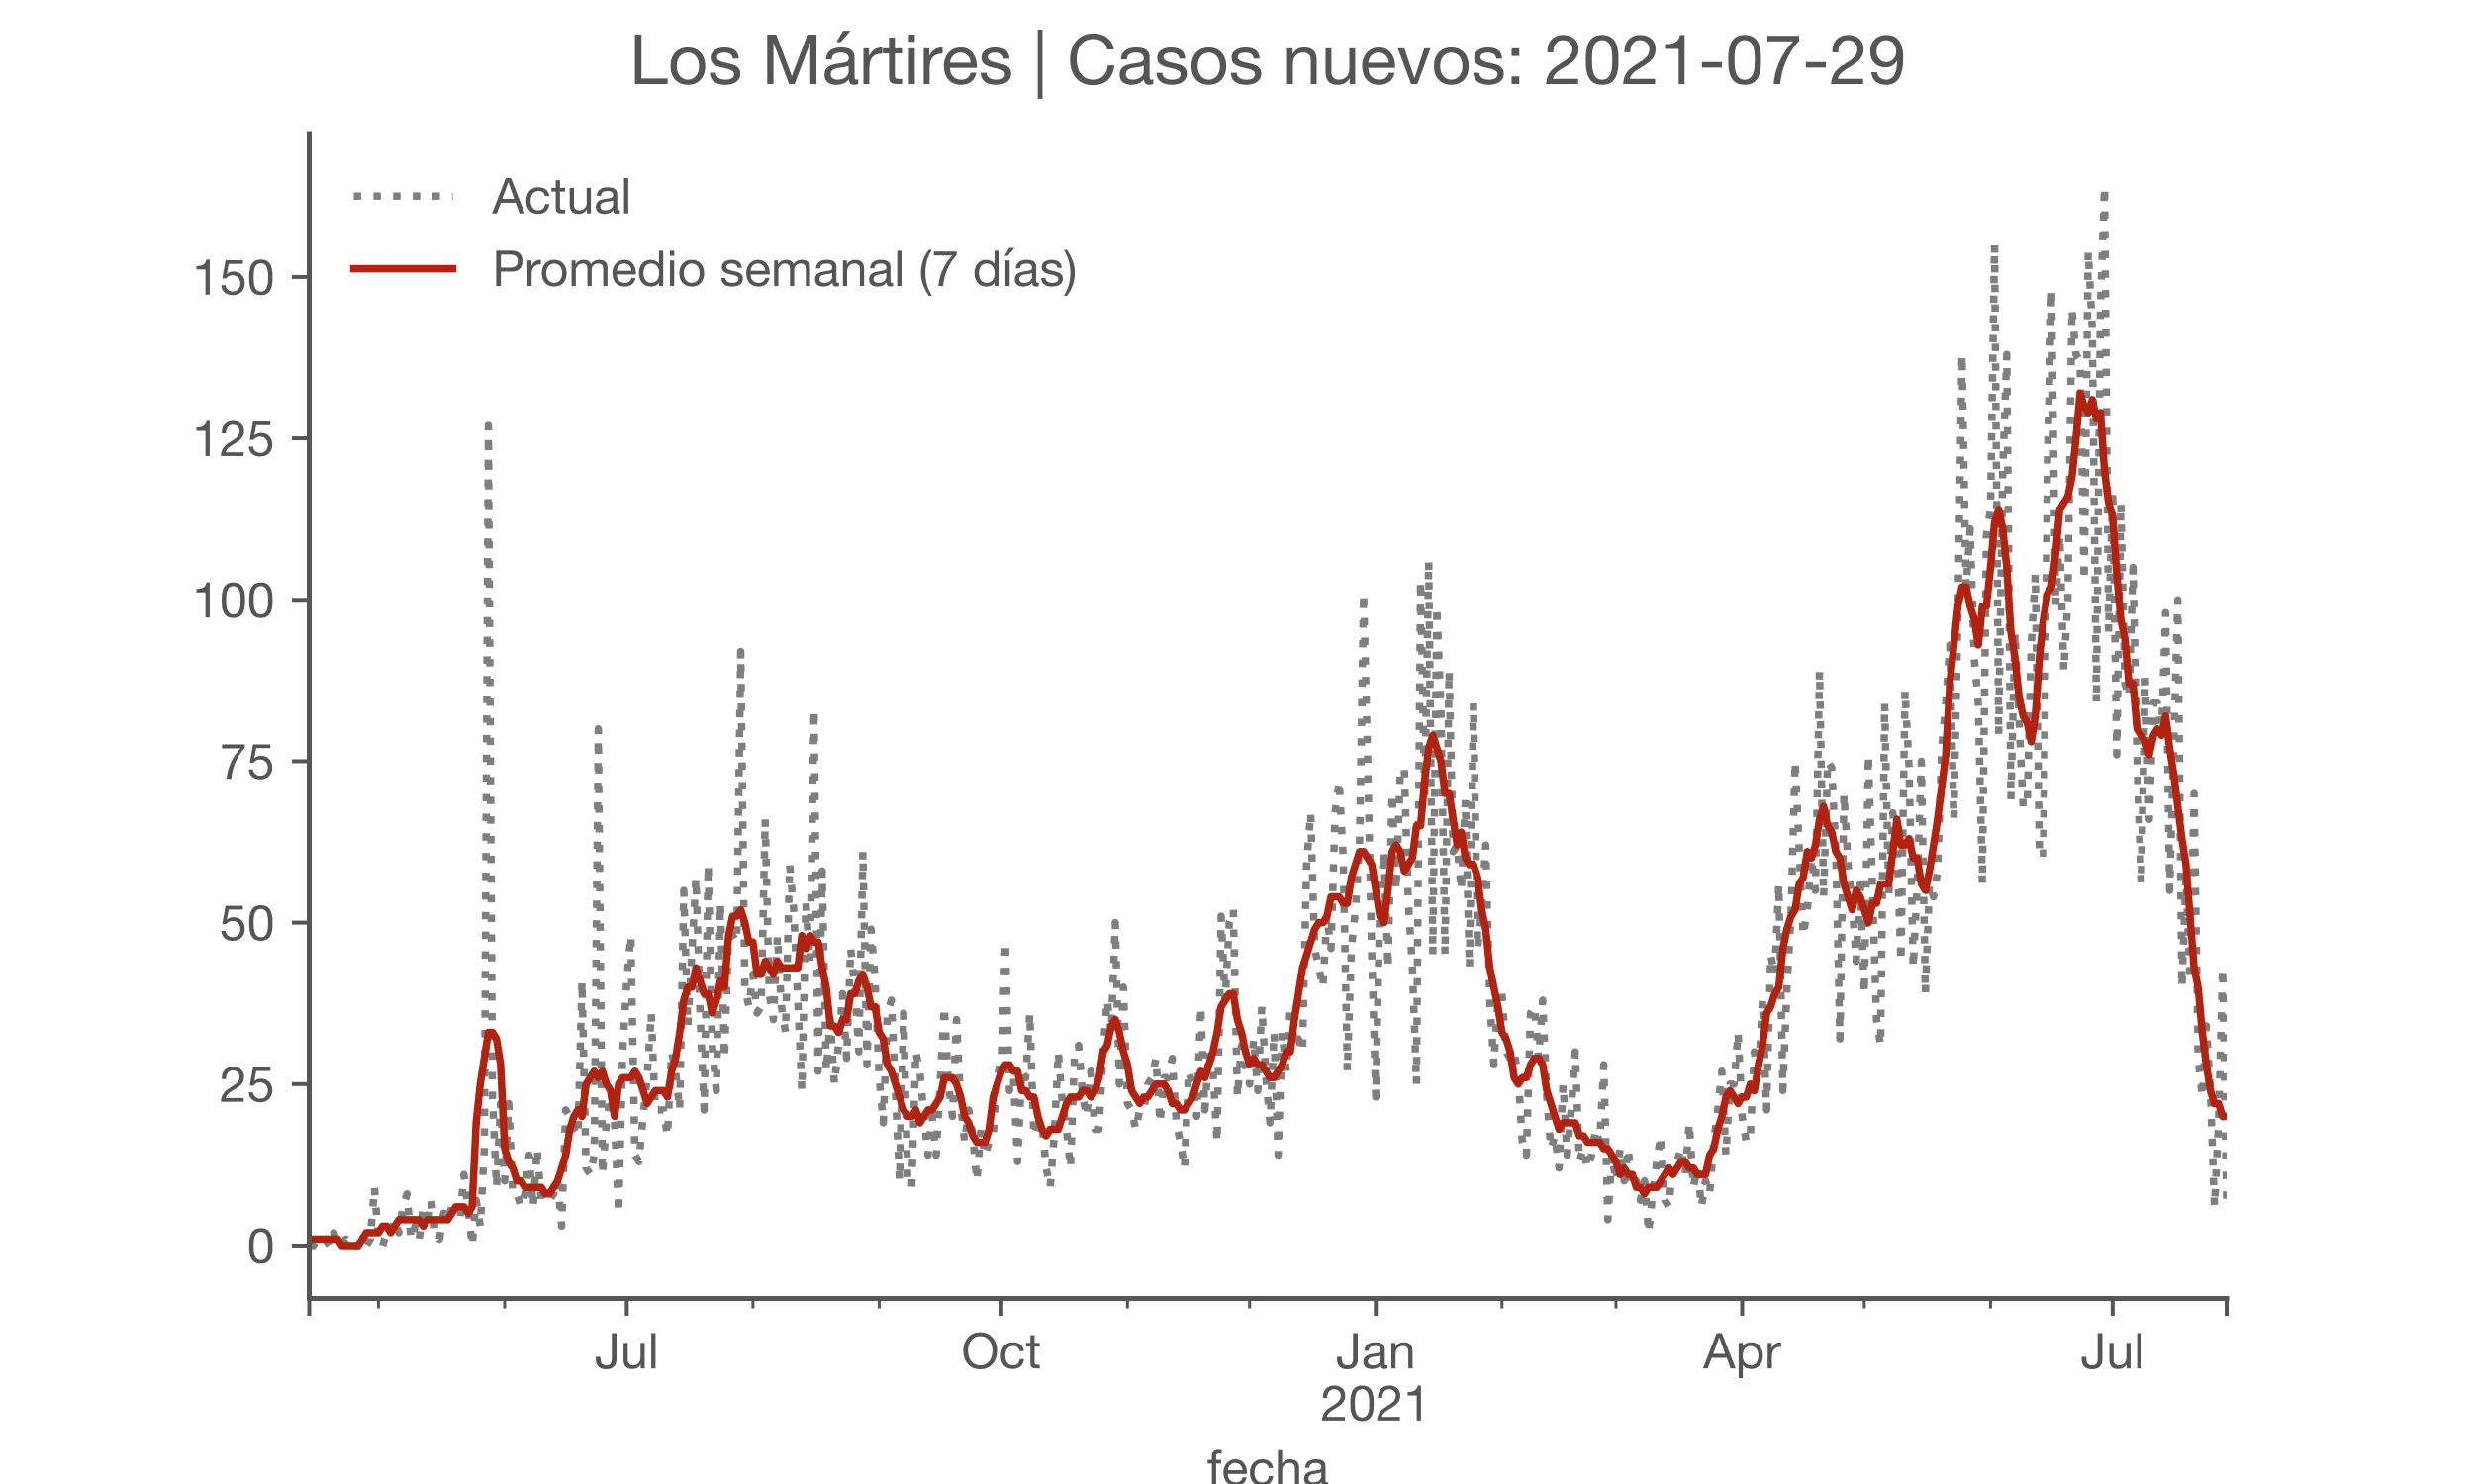 <?xml version="1.0" encoding="utf-8" standalone="no"?>
<!DOCTYPE svg PUBLIC "-//W3C//DTD SVG 1.1//EN"
  "http://www.w3.org/Graphics/SVG/1.1/DTD/svg11.dtd">
<!-- Created with matplotlib (https://matplotlib.org/) -->
<svg height="300pt" version="1.1" viewBox="0 0 500 300" width="500pt" xmlns="http://www.w3.org/2000/svg" xmlns:xlink="http://www.w3.org/1999/xlink">
 <defs>
  <style type="text/css">*{stroke-linecap:butt;stroke-linejoin:round;}</style>
 </defs>
 <g id="figure_1">
  <g id="patch_1">
   <path d="M 0 300 
L 500 300 
L 500 0 
L 0 0 
z
" style="fill:#ffffff;"/>
  </g>
  <g id="axes_1">
   <g id="patch_2">
    <path d="M 62.5 262.5 
L 450 262.5 
L 450 27 
L 62.5 27 
z
" style="fill:#ffffff;"/>
   </g>
   <g id="matplotlib.axis_1">
    <g id="xtick_1">
     <g id="line2d_1">
      <defs>
       <path d="M 0 0 
L 0 3.5 
" id="m13e6dce7e1" style="stroke:#555555;stroke-width:0.8;"/>
      </defs>
      <g>
       <use style="fill:#555555;stroke:#555555;stroke-width:0.8;" x="62.5" xlink:href="#m13e6dce7e1" y="262.5"/>
      </g>
     </g>
    </g>
    <g id="xtick_2">
     <g id="line2d_2">
      <g>
       <use style="fill:#555555;stroke:#555555;stroke-width:0.8;" x="126.672" xlink:href="#m13e6dce7e1" y="262.5"/>
      </g>
     </g>
     <g id="text_1">
      <!-- Jul -->
      <g style="fill:#555555;" transform="translate(120.187 276.641)scale(0.1 -0.1)">
       <defs>
        <path d="M 44.094 17.797 
L 44.094 71.406 
L 34.594 71.406 
L 34.594 19.203 
Q 34.594 13.297 32.141 9.797 
Q 29.703 6.297 23.203 6.297 
Q 19.703 6.297 17.453 7.344 
Q 15.203 8.406 13.953 10.297 
Q 12.703 12.203 12.203 14.797 
Q 11.703 17.406 11.703 20.5 
L 11.703 23.5 
L 2.203 23.5 
L 2.203 19.094 
Q 2.203 8.906 7.594 3.656 
Q 13 -1.594 23 -1.594 
Q 29 -1.594 33.047 0.047 
Q 37.094 1.703 39.547 4.453 
Q 42 7.203 43.047 10.703 
Q 44.094 14.203 44.094 17.797 
z
" id="HelveticaNeue-74"/>
        <path d="M 49.203 0 
L 49.203 51.703 
L 40.703 51.703 
L 40.703 22.5 
Q 40.703 19 39.75 16.047 
Q 38.797 13.094 36.891 10.891 
Q 35 8.703 32.141 7.5 
Q 29.297 6.297 25.406 6.297 
Q 20.5 6.297 17.703 9.094 
Q 14.906 11.906 14.906 16.703 
L 14.906 51.703 
L 6.406 51.703 
L 6.406 17.703 
Q 6.406 13.5 7.25 10.047 
Q 8.094 6.594 10.188 4.094 
Q 12.297 1.594 15.688 0.25 
Q 19.094 -1.094 24.203 -1.094 
Q 29.906 -1.094 34.094 1.156 
Q 38.297 3.406 41 8.203 
L 41.203 8.203 
L 41.203 0 
z
" id="HelveticaNeue-117"/>
        <path d="M 6.906 71.406 
L 6.906 0 
L 15.406 0 
L 15.406 71.406 
z
" id="HelveticaNeue-108"/>
       </defs>
       <use xlink:href="#HelveticaNeue-74"/>
       <use x="51.9" xlink:href="#HelveticaNeue-117"/>
       <use x="107.5" xlink:href="#HelveticaNeue-108"/>
      </g>
     </g>
    </g>
    <g id="xtick_3">
     <g id="line2d_3">
      <g>
       <use style="fill:#555555;stroke:#555555;stroke-width:0.8;" x="202.362" xlink:href="#m13e6dce7e1" y="262.5"/>
      </g>
     </g>
     <g id="text_2">
      <!-- Oct -->
      <g style="fill:#555555;" transform="translate(194.302 276.641)scale(0.1 -0.1)">
       <defs>
        <path d="M 13.297 35.703 
Q 13.297 41.094 14.688 46.344 
Q 16.094 51.594 19.094 55.797 
Q 22.094 60 26.797 62.547 
Q 31.5 65.094 38 65.094 
Q 44.5 65.094 49.203 62.547 
Q 53.906 60 56.906 55.797 
Q 59.906 51.594 61.297 46.344 
Q 62.703 41.094 62.703 35.703 
Q 62.703 30.297 61.297 25.047 
Q 59.906 19.797 56.906 15.594 
Q 53.906 11.406 49.203 8.844 
Q 44.5 6.297 38 6.297 
Q 31.5 6.297 26.797 8.844 
Q 22.094 11.406 19.094 15.594 
Q 16.094 19.797 14.688 25.047 
Q 13.297 30.297 13.297 35.703 
z
M 3.797 35.703 
Q 3.797 28.406 5.938 21.656 
Q 8.094 14.906 12.391 9.703 
Q 16.703 4.5 23.094 1.453 
Q 29.5 -1.594 38 -1.594 
Q 46.5 -1.594 52.891 1.453 
Q 59.297 4.5 63.594 9.703 
Q 67.906 14.906 70.047 21.656 
Q 72.203 28.406 72.203 35.703 
Q 72.203 43 70.047 49.75 
Q 67.906 56.5 63.594 61.703 
Q 59.297 66.906 52.891 70 
Q 46.5 73.094 38 73.094 
Q 29.5 73.094 23.094 70 
Q 16.703 66.906 12.391 61.703 
Q 8.094 56.5 5.938 49.75 
Q 3.797 43 3.797 35.703 
z
" id="HelveticaNeue-79"/>
        <path d="M 41.5 35.094 
L 50.297 35.094 
Q 49.797 39.703 47.891 43.047 
Q 46 46.406 43.047 48.594 
Q 40.094 50.797 36.25 51.844 
Q 32.406 52.906 28 52.906 
Q 21.906 52.906 17.297 50.75 
Q 12.703 48.594 9.641 44.844 
Q 6.594 41.094 5.094 36.047 
Q 3.594 31 3.594 25.203 
Q 3.594 19.406 5.141 14.547 
Q 6.703 9.703 9.75 6.203 
Q 12.797 2.703 17.344 0.797 
Q 21.906 -1.094 27.797 -1.094 
Q 37.703 -1.094 43.453 4.094 
Q 49.203 9.297 50.594 18.906 
L 41.906 18.906 
Q 41.094 12.906 37.547 9.594 
Q 34 6.297 27.703 6.297 
Q 23.703 6.297 20.797 7.891 
Q 17.906 9.5 16.094 12.141 
Q 14.297 14.797 13.438 18.188 
Q 12.594 21.594 12.594 25.203 
Q 12.594 29.094 13.391 32.75 
Q 14.203 36.406 16.047 39.203 
Q 17.906 42 21 43.703 
Q 24.094 45.406 28.703 45.406 
Q 34.094 45.406 37.297 42.703 
Q 40.5 40 41.5 35.094 
z
" id="HelveticaNeue-99"/>
        <path d="M 18.203 51.703 
L 18.203 67.203 
L 9.703 67.203 
L 9.703 51.703 
L 0.906 51.703 
L 0.906 44.203 
L 9.703 44.203 
L 9.703 11.297 
Q 9.703 7.703 10.391 5.5 
Q 11.094 3.297 12.547 2.094 
Q 14 0.906 16.344 0.453 
Q 18.703 0 22 0 
L 28.5 0 
L 28.5 7.5 
L 24.594 7.5 
Q 22.594 7.5 21.344 7.641 
Q 20.094 7.797 19.391 8.297 
Q 18.703 8.797 18.453 9.688 
Q 18.203 10.594 18.203 12.094 
L 18.203 44.203 
L 28.5 44.203 
L 28.5 51.703 
z
" id="HelveticaNeue-116"/>
       </defs>
       <use xlink:href="#HelveticaNeue-79"/>
       <use x="76" xlink:href="#HelveticaNeue-99"/>
       <use x="129.7" xlink:href="#HelveticaNeue-116"/>
      </g>
     </g>
    </g>
    <g id="xtick_4">
     <g id="line2d_4">
      <g>
       <use style="fill:#555555;stroke:#555555;stroke-width:0.8;" x="278.052" xlink:href="#m13e6dce7e1" y="262.5"/>
      </g>
     </g>
     <g id="text_3">
      <!-- Jan -->
      <g style="fill:#555555;" transform="translate(269.992 276.641)scale(0.1 -0.1)">
       <defs>
        <path d="M 52.203 0.203 
Q 50 -1.094 46.094 -1.094 
Q 42.797 -1.094 40.844 0.75 
Q 38.906 2.594 38.906 6.797 
Q 35.406 2.594 30.75 0.75 
Q 26.094 -1.094 20.703 -1.094 
Q 17.203 -1.094 14.047 -0.297 
Q 10.906 0.5 8.594 2.203 
Q 6.297 3.906 4.938 6.656 
Q 3.594 9.406 3.594 13.297 
Q 3.594 17.703 5.094 20.5 
Q 6.594 23.297 9.047 25.047 
Q 11.5 26.797 14.641 27.688 
Q 17.797 28.594 21.094 29.203 
Q 24.594 29.906 27.75 30.25 
Q 30.906 30.594 33.297 31.25 
Q 35.703 31.906 37.094 33.156 
Q 38.5 34.406 38.5 36.797 
Q 38.5 39.594 37.453 41.297 
Q 36.406 43 34.75 43.891 
Q 33.094 44.797 31.047 45.094 
Q 29 45.406 27 45.406 
Q 21.594 45.406 18 43.344 
Q 14.406 41.297 14.094 35.594 
L 5.594 35.594 
Q 5.797 40.406 7.594 43.703 
Q 9.406 47 12.406 49.047 
Q 15.406 51.094 19.25 52 
Q 23.094 52.906 27.5 52.906 
Q 31 52.906 34.453 52.406 
Q 37.906 51.906 40.703 50.344 
Q 43.5 48.797 45.203 46 
Q 46.906 43.203 46.906 38.703 
L 46.906 12.094 
Q 46.906 9.094 47.25 7.688 
Q 47.594 6.297 49.594 6.297 
Q 50.703 6.297 52.203 6.797 
z
M 38.406 26.703 
Q 36.797 25.5 34.188 24.953 
Q 31.594 24.406 28.75 24.047 
Q 25.906 23.703 23 23.25 
Q 20.094 22.797 17.797 21.797 
Q 15.5 20.797 14.047 18.938 
Q 12.594 17.094 12.594 13.906 
Q 12.594 11.797 13.438 10.344 
Q 14.297 8.906 15.641 8 
Q 17 7.094 18.797 6.688 
Q 20.594 6.297 22.594 6.297 
Q 26.797 6.297 29.797 7.438 
Q 32.797 8.594 34.688 10.344 
Q 36.594 12.094 37.5 14.141 
Q 38.406 16.203 38.406 18 
z
" id="HelveticaNeue-97"/>
        <path d="M 6.406 51.703 
L 6.406 0 
L 14.906 0 
L 14.906 29.203 
Q 14.906 32.703 15.844 35.641 
Q 16.797 38.594 18.688 40.797 
Q 20.594 43 23.438 44.203 
Q 26.297 45.406 30.203 45.406 
Q 35.094 45.406 37.891 42.594 
Q 40.703 39.797 40.703 35 
L 40.703 0 
L 49.203 0 
L 49.203 34 
Q 49.203 38.203 48.344 41.641 
Q 47.5 45.094 45.391 47.594 
Q 43.297 50.094 39.891 51.5 
Q 36.5 52.906 31.406 52.906 
Q 19.906 52.906 14.594 43.5 
L 14.406 43.5 
L 14.406 51.703 
z
" id="HelveticaNeue-110"/>
       </defs>
       <use xlink:href="#HelveticaNeue-74"/>
       <use x="51.9" xlink:href="#HelveticaNeue-97"/>
       <use x="105.6" xlink:href="#HelveticaNeue-110"/>
      </g>
      <!-- 2021 -->
      <g style="fill:#555555;" transform="translate(266.933 287.18)scale(0.1 -0.1)">
       <defs>
        <path d="M 4.406 45.797 
L 12.906 45.797 
Q 12.797 49 13.547 52.141 
Q 14.297 55.297 16 57.797 
Q 17.703 60.297 20.344 61.844 
Q 23 63.406 26.703 63.406 
Q 29.5 63.406 32 62.5 
Q 34.5 61.594 36.344 59.891 
Q 38.203 58.203 39.297 55.844 
Q 40.406 53.5 40.406 50.594 
Q 40.406 46.906 39.25 44.094 
Q 38.094 41.297 35.844 38.891 
Q 33.594 36.5 30.188 34.141 
Q 26.797 31.797 22.297 29 
Q 18.594 26.797 15.188 24.297 
Q 11.797 21.797 9.094 18.5 
Q 6.406 15.203 4.656 10.75 
Q 2.906 6.297 2.406 0 
L 48.703 0 
L 48.703 7.5 
L 12.297 7.5 
Q 12.906 10.797 14.844 13.344 
Q 16.797 15.906 19.547 18.094 
Q 22.297 20.297 25.594 22.25 
Q 28.906 24.203 32.203 26.203 
Q 35.5 28.297 38.594 30.594 
Q 41.703 32.906 44.094 35.75 
Q 46.5 38.594 47.953 42.188 
Q 49.406 45.797 49.406 50.5 
Q 49.406 55.5 47.656 59.297 
Q 45.906 63.094 42.906 65.641 
Q 39.906 68.203 35.844 69.547 
Q 31.797 70.906 27.203 70.906 
Q 21.594 70.906 17.188 69 
Q 12.797 67.094 9.844 63.75 
Q 6.906 60.406 5.5 55.797 
Q 4.094 51.203 4.406 45.797 
z
" id="HelveticaNeue-50"/>
        <path d="M 13.203 34.906 
Q 13.203 37.5 13.25 40.641 
Q 13.297 43.797 13.75 46.938 
Q 14.203 50.094 15.047 53.094 
Q 15.906 56.094 17.547 58.344 
Q 19.203 60.594 21.703 62 
Q 24.203 63.406 27.797 63.406 
Q 31.406 63.406 33.906 62 
Q 36.406 60.594 38.047 58.344 
Q 39.703 56.094 40.547 53.094 
Q 41.406 50.094 41.844 46.938 
Q 42.297 43.797 42.344 40.641 
Q 42.406 37.5 42.406 34.906 
Q 42.406 30.906 42.156 25.953 
Q 41.906 21 40.547 16.641 
Q 39.203 12.297 36.203 9.297 
Q 33.203 6.297 27.797 6.297 
Q 22.406 6.297 19.406 9.297 
Q 16.406 12.297 15.047 16.641 
Q 13.703 21 13.453 25.953 
Q 13.203 30.906 13.203 34.906 
z
M 4.203 34.797 
Q 4.203 30.906 4.391 26.703 
Q 4.594 22.5 5.391 18.5 
Q 6.203 14.5 7.703 10.953 
Q 9.203 7.406 11.797 4.703 
Q 14.406 2 18.344 0.453 
Q 22.297 -1.094 27.797 -1.094 
Q 33.406 -1.094 37.297 0.453 
Q 41.203 2 43.797 4.703 
Q 46.406 7.406 47.906 10.953 
Q 49.406 14.5 50.203 18.5 
Q 51 22.5 51.203 26.703 
Q 51.406 30.906 51.406 34.797 
Q 51.406 38.703 51.203 42.891 
Q 51 47.094 50.203 51.094 
Q 49.406 55.094 47.906 58.688 
Q 46.406 62.297 43.797 65 
Q 41.203 67.703 37.25 69.297 
Q 33.297 70.906 27.797 70.906 
Q 22.297 70.906 18.344 69.297 
Q 14.406 67.703 11.797 65 
Q 9.203 62.297 7.703 58.688 
Q 6.203 55.094 5.391 51.094 
Q 4.594 47.094 4.391 42.891 
Q 4.203 38.703 4.203 34.797 
z
" id="HelveticaNeue-48"/>
        <path d="M 35.594 0 
L 35.594 70.906 
L 29.094 70.906 
Q 28.406 66.906 26.5 64.297 
Q 24.594 61.703 21.844 60.203 
Q 19.094 58.703 15.688 58.141 
Q 12.297 57.594 8.703 57.594 
L 8.703 50.797 
L 27.094 50.797 
L 27.094 0 
z
" id="HelveticaNeue-49"/>
       </defs>
       <use xlink:href="#HelveticaNeue-50"/>
       <use x="55.6" xlink:href="#HelveticaNeue-48"/>
       <use x="111.2" xlink:href="#HelveticaNeue-50"/>
       <use x="166.8" xlink:href="#HelveticaNeue-49"/>
      </g>
     </g>
    </g>
    <g id="xtick_5">
     <g id="line2d_5">
      <g>
       <use style="fill:#555555;stroke:#555555;stroke-width:0.8;" x="352.097" xlink:href="#m13e6dce7e1" y="262.5"/>
      </g>
     </g>
     <g id="text_4">
      <!-- Apr -->
      <g style="fill:#555555;" transform="translate(344.227 276.641)scale(0.1 -0.1)">
       <defs>
        <path d="M 20.094 29.5 
L 32.203 62.797 
L 32.406 62.797 
L 44.297 29.5 
z
M 27.203 71.406 
L -0.594 0 
L 9.094 0 
L 17.094 21.5 
L 47.297 21.5 
L 55.094 0 
L 65.594 0 
L 37.703 71.406 
z
" id="HelveticaNeue-65"/>
        <path d="M 6.703 51.703 
L 6.703 -19.703 
L 15.203 -19.703 
L 15.203 6.906 
L 15.406 6.906 
Q 16.797 4.594 18.844 3.047 
Q 20.906 1.5 23.203 0.594 
Q 25.5 -0.297 27.844 -0.688 
Q 30.203 -1.094 32.094 -1.094 
Q 38 -1.094 42.453 1 
Q 46.906 3.094 49.844 6.75 
Q 52.797 10.406 54.25 15.297 
Q 55.703 20.203 55.703 25.703 
Q 55.703 31.203 54.203 36.094 
Q 52.703 41 49.75 44.75 
Q 46.797 48.5 42.344 50.703 
Q 37.906 52.906 31.906 52.906 
Q 26.5 52.906 22 50.953 
Q 17.5 49 15.406 44.703 
L 15.203 44.703 
L 15.203 51.703 
z
M 46.703 26.297 
Q 46.703 22.5 45.891 18.891 
Q 45.094 15.297 43.297 12.5 
Q 41.5 9.703 38.547 8 
Q 35.594 6.297 31.203 6.297 
Q 26.797 6.297 23.688 7.938 
Q 20.594 9.594 18.641 12.297 
Q 16.703 15 15.797 18.547 
Q 14.906 22.094 14.906 25.906 
Q 14.906 29.5 15.75 33 
Q 16.594 36.5 18.5 39.25 
Q 20.406 42 23.406 43.703 
Q 26.406 45.406 30.703 45.406 
Q 34.797 45.406 37.844 43.797 
Q 40.906 42.203 42.844 39.5 
Q 44.797 36.797 45.75 33.344 
Q 46.703 29.906 46.703 26.297 
z
" id="HelveticaNeue-112"/>
        <path d="M 6.094 51.703 
L 6.094 0 
L 14.594 0 
L 14.594 23 
Q 14.594 28 15.594 31.844 
Q 16.594 35.703 18.797 38.391 
Q 21 41.094 24.594 42.5 
Q 28.203 43.906 33.297 43.906 
L 33.297 52.906 
Q 26.406 53.094 21.906 50.094 
Q 17.406 47.094 14.297 40.797 
L 14.094 40.797 
L 14.094 51.703 
z
" id="HelveticaNeue-114"/>
       </defs>
       <use xlink:href="#HelveticaNeue-65"/>
       <use x="64.8" xlink:href="#HelveticaNeue-112"/>
       <use x="124.1" xlink:href="#HelveticaNeue-114"/>
      </g>
     </g>
    </g>
    <g id="xtick_6">
     <g id="line2d_6">
      <g>
       <use style="fill:#555555;stroke:#555555;stroke-width:0.8;" x="426.964" xlink:href="#m13e6dce7e1" y="262.5"/>
      </g>
     </g>
     <g id="text_5">
      <!-- Jul -->
      <g style="fill:#555555;" transform="translate(420.479 276.641)scale(0.1 -0.1)">
       <use xlink:href="#HelveticaNeue-74"/>
       <use x="51.9" xlink:href="#HelveticaNeue-117"/>
       <use x="107.5" xlink:href="#HelveticaNeue-108"/>
      </g>
     </g>
    </g>
    <g id="xtick_7">
     <g id="line2d_7">
      <g>
       <use style="fill:#555555;stroke:#555555;stroke-width:0.8;" x="450" xlink:href="#m13e6dce7e1" y="262.5"/>
      </g>
     </g>
    </g>
    <g id="xtick_8">
     <g id="line2d_8">
      <defs>
       <path d="M 0 0 
L 0 2 
" id="mb53ad4e89b" style="stroke:#555555;stroke-width:0.6;"/>
      </defs>
      <g>
       <use style="fill:#555555;stroke:#555555;stroke-width:0.6;" x="76.486" xlink:href="#mb53ad4e89b" y="262.5"/>
      </g>
     </g>
    </g>
    <g id="xtick_9">
     <g id="line2d_9">
      <g>
       <use style="fill:#555555;stroke:#555555;stroke-width:0.6;" x="101.99" xlink:href="#mb53ad4e89b" y="262.5"/>
      </g>
     </g>
    </g>
    <g id="xtick_10">
     <g id="line2d_10">
      <g>
       <use style="fill:#555555;stroke:#555555;stroke-width:0.6;" x="152.176" xlink:href="#mb53ad4e89b" y="262.5"/>
      </g>
     </g>
    </g>
    <g id="xtick_11">
     <g id="line2d_11">
      <g>
       <use style="fill:#555555;stroke:#555555;stroke-width:0.6;" x="177.68" xlink:href="#mb53ad4e89b" y="262.5"/>
      </g>
     </g>
    </g>
    <g id="xtick_12">
     <g id="line2d_12">
      <g>
       <use style="fill:#555555;stroke:#555555;stroke-width:0.6;" x="227.866" xlink:href="#mb53ad4e89b" y="262.5"/>
      </g>
     </g>
    </g>
    <g id="xtick_13">
     <g id="line2d_13">
      <g>
       <use style="fill:#555555;stroke:#555555;stroke-width:0.6;" x="252.548" xlink:href="#mb53ad4e89b" y="262.5"/>
      </g>
     </g>
    </g>
    <g id="xtick_14">
     <g id="line2d_14">
      <g>
       <use style="fill:#555555;stroke:#555555;stroke-width:0.6;" x="303.556" xlink:href="#mb53ad4e89b" y="262.5"/>
      </g>
     </g>
    </g>
    <g id="xtick_15">
     <g id="line2d_15">
      <g>
       <use style="fill:#555555;stroke:#555555;stroke-width:0.6;" x="326.592" xlink:href="#mb53ad4e89b" y="262.5"/>
      </g>
     </g>
    </g>
    <g id="xtick_16">
     <g id="line2d_16">
      <g>
       <use style="fill:#555555;stroke:#555555;stroke-width:0.6;" x="376.778" xlink:href="#mb53ad4e89b" y="262.5"/>
      </g>
     </g>
    </g>
    <g id="xtick_17">
     <g id="line2d_17">
      <g>
       <use style="fill:#555555;stroke:#555555;stroke-width:0.6;" x="402.282" xlink:href="#mb53ad4e89b" y="262.5"/>
      </g>
     </g>
    </g>
    <g id="text_6">
     <!-- fecha -->
     <g style="fill:#555555;" transform="translate(243.935 300.291)scale(0.1 -0.1)">
      <defs>
       <path d="M 9.906 44.203 
L 9.906 0 
L 18.406 0 
L 18.406 44.203 
L 28.406 44.203 
L 28.406 51.703 
L 18.406 51.703 
L 18.406 58.906 
Q 18.406 62.297 20.094 63.5 
Q 21.797 64.703 24.906 64.703 
Q 26 64.703 27.297 64.547 
Q 28.594 64.406 29.703 64 
L 29.703 71.406 
Q 28.5 71.797 26.953 72 
Q 25.406 72.203 24.203 72.203 
Q 17.203 72.203 13.547 68.953 
Q 9.906 65.703 9.906 59.406 
L 9.906 51.703 
L 1.203 51.703 
L 1.203 44.203 
z
" id="HelveticaNeue-102"/>
       <path d="M 42.297 30.797 
L 12.594 30.797 
Q 12.797 33.797 13.891 36.438 
Q 15 39.094 16.891 41.094 
Q 18.797 43.094 21.438 44.25 
Q 24.094 45.406 27.406 45.406 
Q 30.594 45.406 33.25 44.25 
Q 35.906 43.094 37.844 41.141 
Q 39.797 39.203 40.938 36.5 
Q 42.094 33.797 42.297 30.797 
z
M 50.5 16.406 
L 42.094 16.406 
Q 41 11.297 37.547 8.797 
Q 34.094 6.297 28.703 6.297 
Q 24.5 6.297 21.391 7.688 
Q 18.297 9.094 16.297 11.438 
Q 14.297 13.797 13.391 16.844 
Q 12.5 19.906 12.594 23.297 
L 51.297 23.297 
Q 51.5 28 50.453 33.203 
Q 49.406 38.406 46.656 42.797 
Q 43.906 47.203 39.344 50.047 
Q 34.797 52.906 27.906 52.906 
Q 22.594 52.906 18.141 50.906 
Q 13.703 48.906 10.453 45.297 
Q 7.203 41.703 5.391 36.797 
Q 3.594 31.906 3.594 26 
Q 3.797 20.094 5.344 15.094 
Q 6.906 10.094 10 6.5 
Q 13.094 2.906 17.641 0.906 
Q 22.203 -1.094 28.406 -1.094 
Q 37.203 -1.094 43 3.297 
Q 48.797 7.703 50.5 16.406 
z
" id="HelveticaNeue-101"/>
       <path d="M 6.406 71.406 
L 6.406 0 
L 14.906 0 
L 14.906 29.203 
Q 14.906 32.703 15.844 35.641 
Q 16.797 38.594 18.688 40.797 
Q 20.594 43 23.438 44.203 
Q 26.297 45.406 30.203 45.406 
Q 35.094 45.406 37.891 42.594 
Q 40.703 39.797 40.703 35 
L 40.703 0 
L 49.203 0 
L 49.203 34 
Q 49.203 38.203 48.344 41.641 
Q 47.5 45.094 45.391 47.594 
Q 43.297 50.094 39.891 51.5 
Q 36.5 52.906 31.406 52.906 
Q 29.094 52.906 26.641 52.406 
Q 24.203 51.906 21.953 50.844 
Q 19.703 49.797 17.891 48.141 
Q 16.094 46.5 15.094 44.094 
L 14.906 44.094 
L 14.906 71.406 
z
" id="HelveticaNeue-104"/>
      </defs>
      <use xlink:href="#HelveticaNeue-102"/>
      <use x="29.6" xlink:href="#HelveticaNeue-101"/>
      <use x="83.3" xlink:href="#HelveticaNeue-99"/>
      <use x="137" xlink:href="#HelveticaNeue-104"/>
      <use x="192.6" xlink:href="#HelveticaNeue-97"/>
     </g>
    </g>
   </g>
   <g id="matplotlib.axis_2">
    <g id="ytick_1">
     <g id="line2d_18">
      <defs>
       <path d="M 0 0 
L -3.5 0 
" id="m6e25fdb1cd" style="stroke:#555555;stroke-width:0.8;"/>
      </defs>
      <g>
       <use style="fill:#555555;stroke:#555555;stroke-width:0.8;" x="62.5" xlink:href="#m6e25fdb1cd" y="251.795"/>
      </g>
     </g>
     <g id="text_7">
      <!-- 0 -->
      <g style="fill:#555555;" transform="translate(49.941 255.366)scale(0.1 -0.1)">
       <use xlink:href="#HelveticaNeue-48"/>
      </g>
     </g>
    </g>
    <g id="ytick_2">
     <g id="line2d_19">
      <g>
       <use style="fill:#555555;stroke:#555555;stroke-width:0.8;" x="62.5" xlink:href="#m6e25fdb1cd" y="219.16"/>
      </g>
     </g>
     <g id="text_8">
      <!-- 25 -->
      <g style="fill:#555555;" transform="translate(44.381 222.73)scale(0.1 -0.1)">
       <defs>
        <path d="M 47 62.203 
L 47 69.703 
L 12 69.703 
L 5.406 32.906 
L 12.703 32.5 
Q 15.203 35.5 18.453 37.344 
Q 21.703 39.203 25.906 39.203 
Q 29.5 39.203 32.453 38 
Q 35.406 36.797 37.5 34.641 
Q 39.594 32.5 40.75 29.547 
Q 41.906 26.594 41.906 23.094 
Q 41.906 18.906 40.703 15.75 
Q 39.5 12.594 37.453 10.5 
Q 35.406 8.406 32.656 7.344 
Q 29.906 6.297 26.906 6.297 
Q 23.703 6.297 21.047 7.25 
Q 18.406 8.203 16.453 9.953 
Q 14.5 11.703 13.344 14.047 
Q 12.203 16.406 12 19.094 
L 3.5 19.094 
Q 3.594 14.297 5.391 10.5 
Q 7.203 6.703 10.297 4.141 
Q 13.406 1.594 17.453 0.25 
Q 21.5 -1.094 26.094 -1.094 
Q 32.297 -1.094 36.938 0.844 
Q 41.594 2.797 44.688 6.094 
Q 47.797 9.406 49.344 13.656 
Q 50.906 17.906 50.906 22.406 
Q 50.906 28.5 49.094 33.047 
Q 47.297 37.594 44.188 40.641 
Q 41.094 43.703 36.891 45.203 
Q 32.703 46.703 28 46.703 
Q 24.406 46.703 20.75 45.453 
Q 17.094 44.203 14.797 41.594 
L 14.594 41.797 
L 18.406 62.203 
z
" id="HelveticaNeue-53"/>
       </defs>
       <use xlink:href="#HelveticaNeue-50"/>
       <use x="55.6" xlink:href="#HelveticaNeue-53"/>
      </g>
     </g>
    </g>
    <g id="ytick_3">
     <g id="line2d_20">
      <g>
       <use style="fill:#555555;stroke:#555555;stroke-width:0.8;" x="62.5" xlink:href="#m6e25fdb1cd" y="186.524"/>
      </g>
     </g>
     <g id="text_9">
      <!-- 50 -->
      <g style="fill:#555555;" transform="translate(44.381 190.094)scale(0.1 -0.1)">
       <use xlink:href="#HelveticaNeue-53"/>
       <use x="55.6" xlink:href="#HelveticaNeue-48"/>
      </g>
     </g>
    </g>
    <g id="ytick_4">
     <g id="line2d_21">
      <g>
       <use style="fill:#555555;stroke:#555555;stroke-width:0.8;" x="62.5" xlink:href="#m6e25fdb1cd" y="153.888"/>
      </g>
     </g>
     <g id="text_10">
      <!-- 75 -->
      <g style="fill:#555555;" transform="translate(44.381 157.458)scale(0.1 -0.1)">
       <defs>
        <path d="M 50.906 62.406 
L 50.906 69.703 
L 5 69.703 
L 5 61.703 
L 42.203 61.703 
Q 36.594 55.797 31.75 48.797 
Q 26.906 41.797 23.203 33.938 
Q 19.5 26.094 17.141 17.547 
Q 14.797 9 14.203 0 
L 23.703 0 
Q 24.203 8.297 26.5 17.094 
Q 28.797 25.906 32.438 34.203 
Q 36.094 42.5 40.797 49.797 
Q 45.5 57.094 50.906 62.406 
z
" id="HelveticaNeue-55"/>
       </defs>
       <use xlink:href="#HelveticaNeue-55"/>
       <use x="55.6" xlink:href="#HelveticaNeue-53"/>
      </g>
     </g>
    </g>
    <g id="ytick_5">
     <g id="line2d_22">
      <g>
       <use style="fill:#555555;stroke:#555555;stroke-width:0.8;" x="62.5" xlink:href="#m6e25fdb1cd" y="121.252"/>
      </g>
     </g>
     <g id="text_11">
      <!-- 100 -->
      <g style="fill:#555555;" transform="translate(38.822 124.823)scale(0.1 -0.1)">
       <use xlink:href="#HelveticaNeue-49"/>
       <use x="55.6" xlink:href="#HelveticaNeue-48"/>
       <use x="111.2" xlink:href="#HelveticaNeue-48"/>
      </g>
     </g>
    </g>
    <g id="ytick_6">
     <g id="line2d_23">
      <g>
       <use style="fill:#555555;stroke:#555555;stroke-width:0.8;" x="62.5" xlink:href="#m6e25fdb1cd" y="88.616"/>
      </g>
     </g>
     <g id="text_12">
      <!-- 125 -->
      <g style="fill:#555555;" transform="translate(38.822 92.187)scale(0.1 -0.1)">
       <use xlink:href="#HelveticaNeue-49"/>
       <use x="55.6" xlink:href="#HelveticaNeue-50"/>
       <use x="111.2" xlink:href="#HelveticaNeue-53"/>
      </g>
     </g>
    </g>
    <g id="ytick_7">
     <g id="line2d_24">
      <g>
       <use style="fill:#555555;stroke:#555555;stroke-width:0.8;" x="62.5" xlink:href="#m6e25fdb1cd" y="55.981"/>
      </g>
     </g>
     <g id="text_13">
      <!-- 150 -->
      <g style="fill:#555555;" transform="translate(38.822 59.551)scale(0.1 -0.1)">
       <use xlink:href="#HelveticaNeue-49"/>
       <use x="55.6" xlink:href="#HelveticaNeue-53"/>
       <use x="111.2" xlink:href="#HelveticaNeue-48"/>
      </g>
     </g>
    </g>
   </g>
   <g id="line2d_25">
    <path clip-path="url(#p056049f679)" d="M 62.5 251.795 
L 63.323 251.795 
L 64.145 250.49 
L 65.791 250.49 
L 66.614 251.795 
L 67.436 249.185 
L 68.259 251.795 
L 69.082 251.795 
L 69.904 250.49 
L 70.727 251.795 
L 72.373 251.795 
L 73.195 250.49 
L 74.018 251.795 
L 74.841 250.49 
L 75.663 240.047 
L 76.486 250.49 
L 77.309 251.795 
L 78.132 249.185 
L 78.954 249.185 
L 79.777 246.574 
L 80.6 249.185 
L 81.423 243.963 
L 82.245 241.352 
L 83.068 250.49 
L 83.891 247.879 
L 84.713 250.49 
L 85.536 243.963 
L 86.359 247.879 
L 87.182 242.657 
L 88.004 249.185 
L 88.827 250.49 
L 89.65 245.268 
L 90.472 246.574 
L 91.295 243.963 
L 92.118 242.657 
L 92.941 246.574 
L 93.763 237.436 
L 94.586 243.963 
L 95.409 251.795 
L 96.231 242.657 
L 97.054 247.879 
L 97.877 232.214 
L 98.7 86.006 
L 99.522 221.771 
L 100.345 240.047 
L 101.168 223.076 
L 101.99 238.741 
L 102.813 223.076 
L 103.636 241.352 
L 104.459 241.352 
L 105.281 243.963 
L 106.104 241.352 
L 106.927 233.519 
L 107.749 243.963 
L 108.572 232.214 
L 109.395 242.657 
L 111.04 242.657 
L 111.863 241.352 
L 112.686 238.741 
L 113.508 247.879 
L 114.331 224.381 
L 115.154 225.687 
L 115.977 228.298 
L 116.799 229.603 
L 117.622 198.273 
L 118.445 236.13 
L 119.268 237.436 
L 120.09 233.519 
L 120.913 147.361 
L 121.736 237.436 
L 122.558 226.992 
L 123.381 221.771 
L 124.204 226.992 
L 125.027 245.268 
L 125.849 212.632 
L 126.672 198.273 
L 127.495 189.135 
L 128.317 233.519 
L 129.14 234.825 
L 129.963 225.687 
L 130.786 217.854 
L 131.608 204.8 
L 132.431 224.381 
L 134.076 224.381 
L 134.899 229.603 
L 135.722 212.632 
L 136.545 216.549 
L 137.367 224.381 
L 138.19 179.997 
L 139.013 207.411 
L 140.658 177.386 
L 141.481 204.8 
L 142.304 224.381 
L 143.126 174.775 
L 143.949 211.327 
L 144.772 220.465 
L 145.594 182.608 
L 146.417 213.938 
L 147.24 189.135 
L 148.063 189.135 
L 148.885 190.44 
L 149.708 131.696 
L 150.531 199.578 
L 151.354 203.494 
L 152.176 196.967 
L 152.999 204.8 
L 153.822 203.494 
L 154.644 165.637 
L 155.467 200.884 
L 156.29 206.105 
L 157.113 189.135 
L 157.935 203.494 
L 158.758 208.716 
L 159.581 174.775 
L 160.403 183.913 
L 162.049 220.465 
L 162.872 182.608 
L 163.694 194.356 
L 164.517 143.445 
L 165.34 216.549 
L 166.162 176.08 
L 166.985 216.549 
L 167.808 206.105 
L 168.631 219.16 
L 169.453 211.327 
L 170.276 200.884 
L 171.099 213.938 
L 171.921 191.746 
L 172.744 199.578 
L 173.567 212.632 
L 174.39 172.164 
L 175.212 215.243 
L 176.035 187.829 
L 176.858 198.273 
L 177.68 217.854 
L 178.503 226.992 
L 179.326 204.8 
L 180.149 202.189 
L 181.794 238.741 
L 182.617 204.8 
L 183.439 238.741 
L 184.262 240.047 
L 185.085 212.632 
L 185.908 216.549 
L 186.73 225.687 
L 187.553 233.519 
L 188.376 225.687 
L 189.199 233.519 
L 190.844 203.494 
L 191.667 219.16 
L 192.489 225.687 
L 193.312 206.105 
L 194.135 223.076 
L 194.958 230.909 
L 195.78 224.381 
L 196.603 229.603 
L 197.426 238.741 
L 198.248 228.298 
L 199.071 233.519 
L 199.894 230.909 
L 200.717 229.603 
L 201.539 217.854 
L 202.362 213.938 
L 203.185 190.44 
L 204.007 220.465 
L 204.83 217.854 
L 205.653 234.825 
L 206.476 216.549 
L 207.298 217.854 
L 208.121 204.8 
L 208.944 229.603 
L 209.766 226.992 
L 210.589 226.992 
L 211.412 236.13 
L 212.235 240.047 
L 213.057 229.603 
L 213.88 212.632 
L 214.703 223.076 
L 215.525 228.298 
L 216.348 236.13 
L 217.171 212.632 
L 217.994 211.327 
L 218.816 221.771 
L 219.639 225.687 
L 220.462 216.549 
L 221.285 228.298 
L 222.107 228.298 
L 222.93 212.632 
L 223.753 202.189 
L 224.575 208.716 
L 225.398 186.524 
L 226.221 219.16 
L 227.044 199.578 
L 227.866 223.076 
L 228.689 224.381 
L 229.512 228.298 
L 230.334 224.381 
L 231.157 224.381 
L 231.98 219.16 
L 232.803 217.854 
L 233.625 213.938 
L 234.448 226.992 
L 235.271 217.854 
L 236.093 217.854 
L 236.916 213.938 
L 237.739 226.992 
L 238.562 230.909 
L 239.384 236.13 
L 240.207 216.549 
L 241.03 219.16 
L 241.852 225.687 
L 242.675 203.494 
L 243.498 224.381 
L 244.321 212.632 
L 245.143 216.549 
L 245.966 230.909 
L 246.789 185.218 
L 247.611 202.189 
L 248.434 186.524 
L 249.257 183.913 
L 250.08 221.771 
L 250.902 211.327 
L 252.548 219.16 
L 253.37 210.022 
L 254.193 220.465 
L 255.016 203.494 
L 255.839 217.854 
L 256.661 226.992 
L 257.484 208.716 
L 258.307 233.519 
L 259.13 208.716 
L 259.952 216.549 
L 260.775 203.494 
L 261.598 211.327 
L 262.42 210.022 
L 263.243 212.632 
L 264.066 174.775 
L 264.889 164.331 
L 265.711 191.746 
L 267.357 199.578 
L 268.179 185.218 
L 269.002 191.746 
L 269.825 164.331 
L 270.648 157.804 
L 271.47 173.47 
L 272.293 216.549 
L 273.116 191.746 
L 273.938 183.913 
L 274.761 170.859 
L 275.584 119.947 
L 276.407 153.888 
L 277.229 193.051 
L 278.052 221.771 
L 278.875 182.608 
L 279.697 172.164 
L 280.52 195.662 
L 281.343 160.415 
L 282.166 179.997 
L 282.988 156.499 
L 283.811 155.193 
L 284.634 182.608 
L 285.456 195.662 
L 286.279 219.16 
L 287.102 117.336 
L 287.925 161.721 
L 288.747 113.42 
L 289.57 193.051 
L 290.393 122.558 
L 291.215 143.445 
L 292.038 193.051 
L 292.861 135.612 
L 293.684 172.164 
L 294.506 170.859 
L 295.329 179.997 
L 296.152 161.721 
L 296.975 195.662 
L 297.797 142.139 
L 298.62 191.746 
L 299.443 183.913 
L 300.265 170.859 
L 301.088 202.189 
L 301.911 215.243 
L 302.734 202.189 
L 303.556 200.884 
L 304.379 212.632 
L 305.202 213.938 
L 306.024 212.632 
L 306.847 217.854 
L 307.67 230.909 
L 308.493 233.519 
L 309.315 204.8 
L 310.138 203.494 
L 310.961 213.938 
L 311.783 202.189 
L 312.606 221.771 
L 313.429 232.214 
L 314.252 229.603 
L 315.074 236.13 
L 315.897 219.16 
L 316.72 233.519 
L 317.542 224.381 
L 318.365 212.632 
L 319.188 234.825 
L 320.011 232.214 
L 320.833 236.13 
L 321.656 233.519 
L 322.479 228.298 
L 323.301 230.909 
L 324.124 215.243 
L 324.947 246.574 
L 325.77 233.519 
L 326.592 238.741 
L 327.415 232.214 
L 328.238 238.741 
L 329.061 232.214 
L 329.883 240.047 
L 330.706 238.741 
L 331.529 242.657 
L 332.351 238.741 
L 333.174 249.185 
L 333.997 241.352 
L 334.82 234.825 
L 335.642 229.603 
L 336.465 242.657 
L 337.288 243.963 
L 338.11 234.825 
L 338.933 234.825 
L 339.756 232.214 
L 340.579 237.436 
L 341.401 226.992 
L 342.224 240.047 
L 343.047 236.13 
L 343.869 243.963 
L 344.692 238.741 
L 345.515 241.352 
L 346.338 230.909 
L 347.16 224.381 
L 347.983 216.549 
L 348.806 233.519 
L 349.628 219.16 
L 350.451 219.16 
L 351.274 208.716 
L 352.097 225.687 
L 352.919 230.909 
L 353.742 229.603 
L 354.565 212.632 
L 355.387 217.854 
L 356.21 202.189 
L 357.033 224.381 
L 357.856 193.051 
L 358.678 196.967 
L 359.501 178.691 
L 360.324 220.465 
L 361.146 199.578 
L 361.969 185.218 
L 362.792 153.888 
L 364.437 189.135 
L 365.26 183.913 
L 366.083 173.47 
L 366.906 179.997 
L 367.728 135.612 
L 368.551 181.302 
L 369.374 153.888 
L 370.196 155.193 
L 371.019 172.164 
L 371.842 210.022 
L 372.665 160.415 
L 373.487 174.775 
L 374.31 182.608 
L 375.133 194.356 
L 375.955 178.691 
L 376.778 200.884 
L 377.601 152.583 
L 379.246 206.105 
L 380.069 211.327 
L 380.892 142.139 
L 381.714 181.302 
L 382.537 164.331 
L 383.36 170.859 
L 384.183 194.356 
L 385.005 139.528 
L 385.828 155.193 
L 386.651 195.662 
L 387.473 178.691 
L 388.296 153.888 
L 389.119 200.884 
L 389.942 178.691 
L 390.764 181.302 
L 391.587 176.08 
L 392.41 151.277 
L 393.232 142.139 
L 394.055 130.39 
L 394.878 165.637 
L 395.701 123.863 
L 396.523 71.646 
L 397.346 118.641 
L 398.169 106.892 
L 398.992 133.001 
L 399.814 142.139 
L 400.637 178.691 
L 401.46 108.198 
L 402.282 102.976 
L 403.105 49.453 
L 403.928 148.666 
L 404.751 95.144 
L 405.573 71.646 
L 406.396 161.721 
L 407.219 127.779 
L 408.864 163.026 
L 409.687 163.026 
L 410.51 130.39 
L 411.332 116.03 
L 412.155 172.164 
L 412.978 173.47 
L 413.8 92.533 
L 414.623 58.591 
L 415.446 122.558 
L 416.269 108.198 
L 417.091 135.612 
L 417.914 121.252 
L 418.737 62.508 
L 419.559 71.646 
L 420.382 72.951 
L 421.205 117.336 
L 422.028 50.759 
L 422.85 66.424 
L 423.673 142.139 
L 424.496 62.508 
L 425.318 37.705 
L 426.141 127.779 
L 426.964 99.06 
L 427.787 152.583 
L 428.609 101.671 
L 429.432 138.223 
L 430.255 140.834 
L 431.077 114.725 
L 431.9 153.888 
L 432.723 178.691 
L 433.546 136.917 
L 434.368 165.637 
L 435.191 142.139 
L 436.014 142.139 
L 436.837 148.666 
L 437.659 123.863 
L 438.482 179.997 
L 440.127 121.252 
L 440.95 199.578 
L 441.773 177.386 
L 442.596 198.273 
L 443.418 160.415 
L 444.241 213.938 
L 445.064 221.771 
L 445.886 207.411 
L 446.709 220.465 
L 447.532 243.963 
L 448.355 226.992 
L 449.177 195.662 
L 450 242.657 
L 450 242.657 
" style="fill:none;stroke:#000000;stroke-dasharray:1.5,2.475;stroke-dashoffset:0;stroke-opacity:0.5;stroke-width:1.5;"/>
   </g>
   <g id="line2d_26">
    <path clip-path="url(#p056049f679)" d="M 62.5 250.49 
L 68.259 250.49 
L 69.082 251.795 
L 72.373 251.795 
L 74.018 249.185 
L 76.486 249.185 
L 77.309 247.879 
L 78.132 247.879 
L 78.954 249.185 
L 80.6 246.574 
L 84.713 246.574 
L 85.536 247.879 
L 86.359 246.574 
L 90.472 246.574 
L 92.118 243.963 
L 93.763 243.963 
L 94.586 245.268 
L 95.409 243.963 
L 96.231 226.992 
L 97.054 219.16 
L 98.7 208.716 
L 99.522 208.716 
L 100.345 210.022 
L 101.168 215.243 
L 101.99 232.214 
L 102.813 234.825 
L 103.636 236.13 
L 104.459 238.741 
L 105.281 238.741 
L 106.104 240.047 
L 109.395 240.047 
L 110.218 241.352 
L 111.04 241.352 
L 112.686 238.741 
L 114.331 233.519 
L 115.154 228.298 
L 115.977 225.687 
L 116.799 224.381 
L 117.622 225.687 
L 118.445 219.16 
L 120.09 216.549 
L 120.913 217.854 
L 121.736 216.549 
L 122.558 219.16 
L 123.381 220.465 
L 124.204 225.687 
L 125.027 219.16 
L 125.849 217.854 
L 127.495 217.854 
L 128.317 216.549 
L 129.14 217.854 
L 130.786 223.076 
L 132.431 220.465 
L 134.076 220.465 
L 134.899 221.771 
L 135.722 216.549 
L 136.545 213.938 
L 137.367 208.716 
L 138.19 202.189 
L 139.013 199.578 
L 139.835 199.578 
L 140.658 195.662 
L 142.304 200.884 
L 143.126 200.884 
L 143.949 204.8 
L 144.772 202.189 
L 145.594 198.273 
L 146.417 199.578 
L 147.24 189.135 
L 148.063 185.218 
L 148.885 185.218 
L 149.708 183.913 
L 150.531 186.524 
L 151.354 190.44 
L 152.176 190.44 
L 152.999 196.967 
L 153.822 196.967 
L 154.644 194.356 
L 156.29 196.967 
L 157.113 194.356 
L 157.935 195.662 
L 161.226 195.662 
L 162.049 189.135 
L 162.872 191.746 
L 163.694 189.135 
L 164.517 190.44 
L 165.34 190.44 
L 166.162 195.662 
L 166.985 199.578 
L 167.808 207.411 
L 168.631 207.411 
L 169.453 208.716 
L 170.276 206.105 
L 171.099 206.105 
L 171.921 200.884 
L 172.744 200.884 
L 173.567 198.273 
L 174.39 196.967 
L 175.212 199.578 
L 176.035 203.494 
L 176.858 203.494 
L 177.68 208.716 
L 178.503 210.022 
L 179.326 215.243 
L 180.149 216.549 
L 182.617 224.381 
L 183.439 225.687 
L 184.262 225.687 
L 185.085 224.381 
L 185.908 226.992 
L 187.553 224.381 
L 188.376 224.381 
L 190.021 221.771 
L 190.844 217.854 
L 192.489 217.854 
L 193.312 219.16 
L 194.135 221.771 
L 194.958 225.687 
L 195.78 226.992 
L 196.603 229.603 
L 197.426 230.909 
L 199.071 230.909 
L 199.894 228.298 
L 200.717 221.771 
L 202.362 216.549 
L 203.185 215.243 
L 204.007 215.243 
L 204.83 216.549 
L 205.653 216.549 
L 206.476 220.465 
L 207.298 220.465 
L 208.121 221.771 
L 208.944 221.771 
L 209.766 225.687 
L 210.589 228.298 
L 211.412 229.603 
L 212.235 228.298 
L 213.88 228.298 
L 215.525 223.076 
L 216.348 221.771 
L 217.994 221.771 
L 218.816 220.465 
L 219.639 220.465 
L 220.462 221.771 
L 221.285 220.465 
L 222.107 217.854 
L 222.93 212.632 
L 223.753 211.327 
L 224.575 207.411 
L 225.398 206.105 
L 226.221 208.716 
L 227.044 212.632 
L 227.866 215.243 
L 228.689 220.465 
L 230.334 223.076 
L 231.157 221.771 
L 231.98 221.771 
L 233.625 219.16 
L 235.271 219.16 
L 236.093 220.465 
L 236.916 223.076 
L 237.739 223.076 
L 238.562 224.381 
L 239.384 224.381 
L 241.03 221.771 
L 242.675 216.549 
L 243.498 217.854 
L 245.143 212.632 
L 245.966 208.716 
L 246.789 203.494 
L 248.434 200.884 
L 249.257 200.884 
L 250.08 206.105 
L 250.902 208.716 
L 251.725 212.632 
L 252.548 215.243 
L 253.37 213.938 
L 254.193 215.243 
L 255.016 215.243 
L 256.661 217.854 
L 257.484 217.854 
L 259.13 215.243 
L 259.952 212.632 
L 260.775 212.632 
L 261.598 206.105 
L 263.243 195.662 
L 265.711 187.829 
L 266.534 186.524 
L 267.357 186.524 
L 268.179 185.218 
L 269.002 181.302 
L 270.648 181.302 
L 271.47 182.608 
L 272.293 182.608 
L 273.116 177.386 
L 274.761 172.164 
L 275.584 172.164 
L 277.229 174.775 
L 278.875 185.218 
L 279.697 186.524 
L 280.52 179.997 
L 281.343 172.164 
L 282.166 170.859 
L 282.988 172.164 
L 283.811 176.08 
L 285.456 173.47 
L 286.279 166.942 
L 287.102 166.942 
L 287.925 157.804 
L 288.747 151.277 
L 289.57 148.666 
L 291.215 153.888 
L 292.038 160.415 
L 292.861 160.415 
L 294.506 170.859 
L 295.329 168.248 
L 296.152 173.47 
L 296.975 174.775 
L 297.797 174.775 
L 298.62 177.386 
L 299.443 183.913 
L 300.265 187.829 
L 301.088 195.662 
L 302.734 203.494 
L 303.556 208.716 
L 304.379 210.022 
L 305.202 212.632 
L 306.024 217.854 
L 306.847 219.16 
L 307.67 217.854 
L 308.493 217.854 
L 309.315 215.243 
L 310.138 213.938 
L 310.961 213.938 
L 311.783 215.243 
L 312.606 220.465 
L 315.074 228.298 
L 315.897 226.992 
L 318.365 226.992 
L 319.188 229.603 
L 320.011 229.603 
L 320.833 230.909 
L 323.301 230.909 
L 324.124 232.214 
L 324.947 232.214 
L 326.592 234.825 
L 327.415 237.436 
L 328.238 236.13 
L 329.061 237.436 
L 329.883 237.436 
L 330.706 240.047 
L 331.529 240.047 
L 332.351 241.352 
L 333.174 240.047 
L 334.82 240.047 
L 337.288 236.13 
L 338.11 237.436 
L 339.756 234.825 
L 340.579 234.825 
L 341.401 236.13 
L 342.224 236.13 
L 343.047 237.436 
L 344.692 237.436 
L 345.515 233.519 
L 346.338 232.214 
L 347.16 228.298 
L 347.983 225.687 
L 348.806 221.771 
L 349.628 220.465 
L 351.274 223.076 
L 352.097 221.771 
L 352.919 221.771 
L 353.742 219.16 
L 354.565 220.465 
L 355.387 215.243 
L 356.21 211.327 
L 357.033 204.8 
L 357.856 203.494 
L 358.678 200.884 
L 359.501 199.578 
L 360.324 191.746 
L 361.146 187.829 
L 361.969 185.218 
L 362.792 183.913 
L 363.615 178.691 
L 364.437 177.386 
L 365.26 172.164 
L 366.083 173.47 
L 366.906 170.859 
L 367.728 165.637 
L 368.551 163.026 
L 369.374 166.942 
L 370.196 168.248 
L 371.019 172.164 
L 371.842 173.47 
L 372.665 178.691 
L 374.31 183.913 
L 375.133 179.997 
L 375.955 181.302 
L 377.601 186.524 
L 378.424 182.608 
L 379.246 182.608 
L 380.069 178.691 
L 381.714 178.691 
L 383.36 165.637 
L 384.183 170.859 
L 385.005 170.859 
L 385.828 169.553 
L 386.651 173.47 
L 387.473 173.47 
L 388.296 178.691 
L 389.119 179.997 
L 389.942 176.08 
L 391.587 165.637 
L 393.232 152.583 
L 394.055 138.223 
L 395.701 122.558 
L 396.523 118.641 
L 397.346 118.641 
L 398.169 122.558 
L 398.992 125.169 
L 399.814 130.39 
L 400.637 122.558 
L 401.46 122.558 
L 402.282 114.725 
L 403.105 105.587 
L 403.928 102.976 
L 404.751 106.892 
L 405.573 114.725 
L 406.396 127.779 
L 407.219 133.001 
L 408.041 140.834 
L 408.864 144.75 
L 409.687 146.055 
L 410.51 149.972 
L 411.332 144.75 
L 412.155 133.001 
L 412.978 125.169 
L 413.8 119.947 
L 414.623 118.641 
L 415.446 112.114 
L 416.269 102.976 
L 417.914 100.365 
L 418.737 96.449 
L 419.559 88.616 
L 420.382 79.478 
L 421.205 82.089 
L 422.028 83.395 
L 422.85 80.784 
L 423.673 84.7 
L 424.496 83.395 
L 425.318 95.144 
L 426.141 101.671 
L 426.964 104.282 
L 427.787 116.03 
L 428.609 125.169 
L 429.432 129.085 
L 430.255 138.223 
L 431.077 138.223 
L 431.9 147.361 
L 433.546 149.972 
L 434.368 152.583 
L 435.191 148.666 
L 436.014 147.361 
L 436.837 148.666 
L 437.659 144.75 
L 438.482 151.277 
L 439.305 156.499 
L 440.95 169.553 
L 441.773 174.775 
L 443.418 195.662 
L 444.241 199.578 
L 445.064 208.716 
L 445.886 215.243 
L 446.709 220.465 
L 447.532 223.076 
L 448.355 223.076 
L 449.177 225.687 
L 450 225.687 
L 450 225.687 
" style="fill:none;stroke:#b3220f;stroke-linecap:square;stroke-width:1.5;"/>
   </g>
   <g id="patch_3">
    <path d="M 62.5 262.5 
L 62.5 27 
" style="fill:none;stroke:#555555;stroke-linecap:square;stroke-linejoin:miter;"/>
   </g>
   <g id="patch_4">
    <path d="M 62.5 262.5 
L 450 262.5 
" style="fill:none;stroke:#555555;stroke-linecap:square;stroke-linejoin:miter;"/>
   </g>
   <g id="text_14">
    <!-- Los Mártires | Casos nuevos: 2021-07-29 -->
    <g style="fill:#555555;" transform="translate(127.226 17)scale(0.14 -0.14)">
     <defs>
      <path d="M 7.797 71.406 
L 7.797 0 
L 55.094 0 
L 55.094 8 
L 17.297 8 
L 17.297 71.406 
z
" id="HelveticaNeue-76"/>
      <path d="M 12.594 25.797 
Q 12.594 30.5 13.844 34.141 
Q 15.094 37.797 17.297 40.297 
Q 19.5 42.797 22.453 44.094 
Q 25.406 45.406 28.703 45.406 
Q 32 45.406 34.953 44.094 
Q 37.906 42.797 40.094 40.297 
Q 42.297 37.797 43.547 34.141 
Q 44.797 30.5 44.797 25.797 
Q 44.797 21.094 43.547 17.438 
Q 42.297 13.797 40.094 11.344 
Q 37.906 8.906 34.953 7.594 
Q 32 6.297 28.703 6.297 
Q 25.406 6.297 22.453 7.594 
Q 19.5 8.906 17.297 11.344 
Q 15.094 13.797 13.844 17.438 
Q 12.594 21.094 12.594 25.797 
z
M 3.594 25.797 
Q 3.594 20.094 5.188 15.188 
Q 6.797 10.297 10 6.641 
Q 13.203 3 17.891 0.953 
Q 22.594 -1.094 28.703 -1.094 
Q 34.906 -1.094 39.547 0.953 
Q 44.203 3 47.391 6.641 
Q 50.594 10.297 52.188 15.188 
Q 53.797 20.094 53.797 25.797 
Q 53.797 31.5 52.188 36.453 
Q 50.594 41.406 47.391 45.047 
Q 44.203 48.703 39.547 50.797 
Q 34.906 52.906 28.703 52.906 
Q 22.594 52.906 17.891 50.797 
Q 13.203 48.703 10 45.047 
Q 6.797 41.406 5.188 36.453 
Q 3.594 31.5 3.594 25.797 
z
" id="HelveticaNeue-111"/>
      <path d="M 11.594 16.297 
L 3.094 16.297 
Q 3.297 11.5 5.094 8.141 
Q 6.906 4.797 9.906 2.75 
Q 12.906 0.703 16.797 -0.188 
Q 20.703 -1.094 25 -1.094 
Q 28.906 -1.094 32.844 -0.344 
Q 36.797 0.406 39.938 2.297 
Q 43.094 4.203 45.047 7.297 
Q 47 10.406 47 15.094 
Q 47 18.797 45.547 21.297 
Q 44.094 23.797 41.75 25.438 
Q 39.406 27.094 36.344 28.094 
Q 33.297 29.094 30.094 29.797 
Q 27.094 30.5 24.094 31.141 
Q 21.094 31.797 18.688 32.75 
Q 16.297 33.703 14.75 35.141 
Q 13.203 36.594 13.203 38.797 
Q 13.203 40.797 14.203 42.047 
Q 15.203 43.297 16.797 44.047 
Q 18.406 44.797 20.344 45.094 
Q 22.297 45.406 24.203 45.406 
Q 26.297 45.406 28.344 44.953 
Q 30.406 44.5 32.094 43.5 
Q 33.797 42.5 34.891 40.844 
Q 36 39.203 36.203 36.703 
L 44.703 36.703 
Q 44.406 41.406 42.703 44.547 
Q 41 47.703 38.141 49.547 
Q 35.297 51.406 31.594 52.156 
Q 27.906 52.906 23.5 52.906 
Q 20.094 52.906 16.641 52.047 
Q 13.203 51.203 10.453 49.453 
Q 7.703 47.703 5.953 44.891 
Q 4.203 42.094 4.203 38.203 
Q 4.203 33.203 6.703 30.391 
Q 9.203 27.594 12.953 26.047 
Q 16.703 24.5 21.094 23.641 
Q 25.5 22.797 29.25 21.75 
Q 33 20.703 35.5 19 
Q 38 17.297 38 14 
Q 38 11.594 36.797 10.047 
Q 35.594 8.5 33.75 7.703 
Q 31.906 6.906 29.703 6.594 
Q 27.5 6.297 25.5 6.297 
Q 22.906 6.297 20.453 6.797 
Q 18 7.297 16.047 8.438 
Q 14.094 9.594 12.891 11.547 
Q 11.703 13.5 11.594 16.297 
z
" id="HelveticaNeue-115"/>
      <path id="HelveticaNeue-32"/>
      <path d="M 8 71.406 
L 8 0 
L 17 0 
L 17 59.406 
L 17.203 59.406 
L 39.5 0 
L 47.594 0 
L 69.906 59.406 
L 70.094 59.406 
L 70.094 0 
L 79.094 0 
L 79.094 71.406 
L 66.094 71.406 
L 43.5 11.406 
L 21 71.406 
z
" id="HelveticaNeue-77"/>
      <path d="M 52.203 0.203 
Q 50 -1.094 46.094 -1.094 
Q 42.797 -1.094 40.844 0.75 
Q 38.906 2.594 38.906 6.797 
Q 35.406 2.594 30.75 0.75 
Q 26.094 -1.094 20.703 -1.094 
Q 17.203 -1.094 14.047 -0.297 
Q 10.906 0.5 8.594 2.203 
Q 6.297 3.906 4.938 6.656 
Q 3.594 9.406 3.594 13.297 
Q 3.594 17.703 5.094 20.5 
Q 6.594 23.297 9.047 25.047 
Q 11.5 26.797 14.641 27.688 
Q 17.797 28.594 21.094 29.203 
Q 24.594 29.906 27.75 30.25 
Q 30.906 30.594 33.297 31.25 
Q 35.703 31.906 37.094 33.156 
Q 38.5 34.406 38.5 36.797 
Q 38.5 39.594 37.453 41.297 
Q 36.406 43 34.75 43.891 
Q 33.094 44.797 31.047 45.094 
Q 29 45.406 27 45.406 
Q 21.594 45.406 18 43.344 
Q 14.406 41.297 14.094 35.594 
L 5.594 35.594 
Q 5.797 40.406 7.594 43.703 
Q 9.406 47 12.406 49.047 
Q 15.406 51.094 19.25 52 
Q 23.094 52.906 27.5 52.906 
Q 31 52.906 34.453 52.406 
Q 37.906 51.906 40.703 50.344 
Q 43.5 48.797 45.203 46 
Q 46.906 43.203 46.906 38.703 
L 46.906 12.094 
Q 46.906 9.094 47.25 7.688 
Q 47.594 6.297 49.594 6.297 
Q 50.703 6.297 52.203 6.797 
z
M 38.406 26.703 
Q 36.797 25.5 34.188 24.953 
Q 31.594 24.406 28.75 24.047 
Q 25.906 23.703 23 23.25 
Q 20.094 22.797 17.797 21.797 
Q 15.5 20.797 14.047 18.938 
Q 12.594 17.094 12.594 13.906 
Q 12.594 11.797 13.438 10.344 
Q 14.297 8.906 15.641 8 
Q 17 7.094 18.797 6.688 
Q 20.594 6.297 22.594 6.297 
Q 26.797 6.297 29.797 7.438 
Q 32.797 8.594 34.688 10.344 
Q 36.594 12.094 37.5 14.141 
Q 38.406 16.203 38.406 18 
z
M 41.297 77 
L 27.203 60.797 
L 20.797 60.797 
L 30.406 77 
z
" id="HelveticaNeue-225"/>
      <path d="M 15.406 61 
L 15.406 71.406 
L 6.906 71.406 
L 6.906 61 
z
M 6.906 51.703 
L 6.906 0 
L 15.406 0 
L 15.406 51.703 
z
" id="HelveticaNeue-105"/>
      <path d="M 7.703 78.594 
L 7.703 -21.297 
L 14.5 -21.297 
L 14.5 78.594 
z
" id="HelveticaNeue-124"/>
      <path d="M 58 49.906 
L 67.5 49.906 
Q 66.703 55.594 64.094 59.938 
Q 61.5 64.297 57.594 67.188 
Q 53.703 70.094 48.703 71.594 
Q 43.703 73.094 38.094 73.094 
Q 29.906 73.094 23.547 70.141 
Q 17.203 67.203 12.953 62.094 
Q 8.703 57 6.5 50.141 
Q 4.297 43.297 4.297 35.5 
Q 4.297 27.703 6.344 20.891 
Q 8.406 14.094 12.5 9.094 
Q 16.594 4.094 22.797 1.25 
Q 29 -1.594 37.297 -1.594 
Q 51 -1.594 58.891 5.906 
Q 66.797 13.406 68.203 26.906 
L 58.703 26.906 
Q 58.406 22.5 56.906 18.703 
Q 55.406 14.906 52.75 12.156 
Q 50.094 9.406 46.438 7.844 
Q 42.797 6.297 38.094 6.297 
Q 31.703 6.297 27.094 8.688 
Q 22.5 11.094 19.547 15.141 
Q 16.594 19.203 15.188 24.641 
Q 13.797 30.094 13.797 36.203 
Q 13.797 41.797 15.188 47 
Q 16.594 52.203 19.547 56.25 
Q 22.5 60.297 27.047 62.688 
Q 31.594 65.094 38 65.094 
Q 45.5 65.094 50.953 61.297 
Q 56.406 57.5 58 49.906 
z
" id="HelveticaNeue-67"/>
      <path d="M 29.703 0 
L 48.594 51.703 
L 39.703 51.703 
L 25.594 8.594 
L 25.406 8.594 
L 10.906 51.703 
L 1.406 51.703 
L 20.594 0 
z
" id="HelveticaNeue-118"/>
      <path d="M 19.406 40.594 
L 19.406 51.703 
L 8.297 51.703 
L 8.297 40.594 
z
M 8.297 11.094 
L 8.297 0 
L 19.406 0 
L 19.406 11.094 
z
" id="HelveticaNeue-58"/>
      <path d="M 5 31.797 
L 5 23.797 
L 33.906 23.797 
L 33.906 31.797 
z
" id="HelveticaNeue-45"/>
      <path d="M 13.406 17.094 
L 4.906 17.094 
Q 5.703 7.906 11.594 3.406 
Q 17.5 -1.094 26.406 -1.094 
Q 39.297 -1.094 45.141 8.75 
Q 51 18.594 51 37 
Q 51 47.094 49.047 53.641 
Q 47.094 60.203 43.797 64 
Q 40.5 67.797 36.094 69.344 
Q 31.703 70.906 26.703 70.906 
Q 21.594 70.906 17.297 69.203 
Q 13 67.5 9.891 64.453 
Q 6.797 61.406 5.094 57.156 
Q 3.406 52.906 3.406 47.797 
Q 3.406 42.594 4.844 38.188 
Q 6.297 33.797 9.141 30.688 
Q 12 27.594 16.203 25.844 
Q 20.406 24.094 25.797 24.094 
Q 31 24.094 35.391 26.75 
Q 39.797 29.406 42.203 33.906 
L 42.406 33.703 
Q 42 19.797 38.094 13.047 
Q 34.203 6.297 26.406 6.297 
Q 21.297 6.297 17.594 9.094 
Q 13.906 11.906 13.406 17.094 
z
M 40.906 47.203 
Q 40.906 44.094 39.906 41.25 
Q 38.906 38.406 37 36.25 
Q 35.094 34.094 32.391 32.844 
Q 29.703 31.594 26.406 31.594 
Q 23.297 31.594 20.75 32.844 
Q 18.203 34.094 16.344 36.188 
Q 14.5 38.297 13.453 41 
Q 12.406 43.703 12.406 46.594 
Q 12.406 49.906 13.156 52.906 
Q 13.906 55.906 15.547 58.25 
Q 17.203 60.594 19.844 62 
Q 22.5 63.406 26.297 63.406 
Q 29.906 63.406 32.594 62.094 
Q 35.297 60.797 37.141 58.547 
Q 39 56.297 39.953 53.391 
Q 40.906 50.5 40.906 47.203 
z
" id="HelveticaNeue-57"/>
     </defs>
     <use xlink:href="#HelveticaNeue-76"/>
     <use x="55.6" xlink:href="#HelveticaNeue-111"/>
     <use x="113" xlink:href="#HelveticaNeue-115"/>
     <use x="163" xlink:href="#HelveticaNeue-32"/>
     <use x="190.8" xlink:href="#HelveticaNeue-77"/>
     <use x="277.9" xlink:href="#HelveticaNeue-225"/>
     <use x="331.6" xlink:href="#HelveticaNeue-114"/>
     <use x="364.9" xlink:href="#HelveticaNeue-116"/>
     <use x="396.4" xlink:href="#HelveticaNeue-105"/>
     <use x="418.6" xlink:href="#HelveticaNeue-114"/>
     <use x="450.15" xlink:href="#HelveticaNeue-101"/>
     <use x="503.85" xlink:href="#HelveticaNeue-115"/>
     <use x="553.85" xlink:href="#HelveticaNeue-32"/>
     <use x="581.65" xlink:href="#HelveticaNeue-124"/>
     <use x="603.85" xlink:href="#HelveticaNeue-32"/>
     <use x="631.65" xlink:href="#HelveticaNeue-67"/>
     <use x="703.85" xlink:href="#HelveticaNeue-97"/>
     <use x="757.55" xlink:href="#HelveticaNeue-115"/>
     <use x="807.55" xlink:href="#HelveticaNeue-111"/>
     <use x="864.95" xlink:href="#HelveticaNeue-115"/>
     <use x="914.95" xlink:href="#HelveticaNeue-32"/>
     <use x="942.75" xlink:href="#HelveticaNeue-110"/>
     <use x="998.35" xlink:href="#HelveticaNeue-117"/>
     <use x="1053.95" xlink:href="#HelveticaNeue-101"/>
     <use x="1107.65" xlink:href="#HelveticaNeue-118"/>
     <use x="1157.65" xlink:href="#HelveticaNeue-111"/>
     <use x="1215.05" xlink:href="#HelveticaNeue-115"/>
     <use x="1265.05" xlink:href="#HelveticaNeue-58"/>
     <use x="1292.85" xlink:href="#HelveticaNeue-32"/>
     <use x="1320.65" xlink:href="#HelveticaNeue-50"/>
     <use x="1376.25" xlink:href="#HelveticaNeue-48"/>
     <use x="1431.85" xlink:href="#HelveticaNeue-50"/>
     <use x="1487.45" xlink:href="#HelveticaNeue-49"/>
     <use x="1543.05" xlink:href="#HelveticaNeue-45"/>
     <use x="1581.95" xlink:href="#HelveticaNeue-48"/>
     <use x="1637.55" xlink:href="#HelveticaNeue-55"/>
     <use x="1693.15" xlink:href="#HelveticaNeue-45"/>
     <use x="1732.05" xlink:href="#HelveticaNeue-50"/>
     <use x="1787.65" xlink:href="#HelveticaNeue-57"/>
    </g>
   </g>
   <g id="legend_1">
    <g id="line2d_27">
     <path d="M 71.5 39.641 
L 91.5 39.641 
" style="fill:none;stroke:#000000;stroke-dasharray:1.5,2.475;stroke-dashoffset:0;stroke-opacity:0.5;stroke-width:1.5;"/>
    </g>
    <g id="line2d_28"/>
    <g id="text_15">
     <!-- Actual -->
     <g style="fill:#555555;" transform="translate(99.5 43.141)scale(0.1 -0.1)">
      <use xlink:href="#HelveticaNeue-65"/>
      <use x="64.8" xlink:href="#HelveticaNeue-99"/>
      <use x="118.5" xlink:href="#HelveticaNeue-116"/>
      <use x="150" xlink:href="#HelveticaNeue-117"/>
      <use x="205.6" xlink:href="#HelveticaNeue-97"/>
      <use x="259.3" xlink:href="#HelveticaNeue-108"/>
     </g>
    </g>
    <g id="line2d_29">
     <path d="M 71.5 54.311 
L 91.5 54.311 
" style="fill:none;stroke:#b3220f;stroke-linecap:square;stroke-width:1.5;"/>
    </g>
    <g id="line2d_30"/>
    <g id="text_16">
     <!-- Promedio semanal (7 días)  -->
     <g style="fill:#555555;" transform="translate(99.5 57.811)scale(0.1 -0.1)">
      <defs>
       <path d="M 17.297 37.203 
L 17.297 63.406 
L 35.906 63.406 
Q 44 63.406 47.75 60.047 
Q 51.5 56.703 51.5 50.297 
Q 51.5 43.906 47.75 40.5 
Q 44 37.094 35.906 37.203 
z
M 7.797 71.406 
L 7.797 0 
L 17.297 0 
L 17.297 29.203 
L 39.094 29.203 
Q 49.906 29.094 55.453 34.688 
Q 61 40.297 61 50.297 
Q 61 60.297 55.453 65.844 
Q 49.906 71.406 39.094 71.406 
z
" id="HelveticaNeue-80"/>
       <path d="M 6.406 51.703 
L 6.406 0 
L 14.906 0 
L 14.906 32.203 
Q 14.906 33.703 15.656 35.953 
Q 16.406 38.203 18.047 40.297 
Q 19.703 42.406 22.344 43.906 
Q 25 45.406 28.703 45.406 
Q 31.594 45.406 33.438 44.547 
Q 35.297 43.703 36.391 42.141 
Q 37.5 40.594 37.953 38.5 
Q 38.406 36.406 38.406 33.906 
L 38.406 0 
L 46.906 0 
L 46.906 32.203 
Q 46.906 38.203 50.5 41.797 
Q 54.094 45.406 60.406 45.406 
Q 63.5 45.406 65.453 44.5 
Q 67.406 43.594 68.5 42.047 
Q 69.594 40.5 70 38.391 
Q 70.406 36.297 70.406 33.906 
L 70.406 0 
L 78.906 0 
L 78.906 37.906 
Q 78.906 41.906 77.656 44.75 
Q 76.406 47.594 74.156 49.391 
Q 71.906 51.203 68.75 52.047 
Q 65.594 52.906 61.703 52.906 
Q 56.594 52.906 52.344 50.594 
Q 48.094 48.297 45.5 44.094 
Q 43.906 48.906 40 50.906 
Q 36.094 52.906 31.297 52.906 
Q 20.406 52.906 14.594 44.094 
L 14.406 44.094 
L 14.406 51.703 
z
" id="HelveticaNeue-109"/>
       <path d="M 12.594 25.406 
Q 12.594 29.203 13.391 32.797 
Q 14.203 36.406 16 39.203 
Q 17.797 42 20.797 43.703 
Q 23.797 45.406 28.094 45.406 
Q 32.5 45.406 35.594 43.75 
Q 38.703 42.094 40.641 39.391 
Q 42.594 36.703 43.5 33.141 
Q 44.406 29.594 44.406 25.797 
Q 44.406 22.203 43.547 18.703 
Q 42.703 15.203 40.797 12.453 
Q 38.906 9.703 35.906 8 
Q 32.906 6.297 28.594 6.297 
Q 24.5 6.297 21.453 7.891 
Q 18.406 9.5 16.453 12.203 
Q 14.5 14.906 13.547 18.344 
Q 12.594 21.797 12.594 25.406 
z
M 52.594 0 
L 52.594 71.406 
L 44.094 71.406 
L 44.094 44.797 
L 43.906 44.797 
Q 42.5 47.094 40.453 48.641 
Q 38.406 50.203 36.094 51.141 
Q 33.797 52.094 31.5 52.5 
Q 29.203 52.906 27.203 52.906 
Q 21.297 52.906 16.844 50.75 
Q 12.406 48.594 9.453 44.938 
Q 6.5 41.297 5.047 36.391 
Q 3.594 31.5 3.594 26 
Q 3.594 20.5 5.094 15.594 
Q 6.594 10.703 9.547 7 
Q 12.5 3.297 16.953 1.094 
Q 21.406 -1.094 27.406 -1.094 
Q 32.797 -1.094 37.297 0.797 
Q 41.797 2.703 43.906 7 
L 44.094 7 
L 44.094 0 
z
" id="HelveticaNeue-100"/>
       <path d="M 20.406 -19.703 
L 26.906 -19.703 
Q 19.797 -8.203 16.75 3.094 
Q 13.703 14.406 13.703 27 
Q 13.703 39.297 16.703 50.5 
Q 19.703 61.703 26.906 73.094 
L 20.406 73.094 
Q 12.594 62.797 8.641 50.797 
Q 4.703 38.797 4.703 27 
Q 4.703 20.406 5.797 14.406 
Q 6.906 8.406 8.953 2.703 
Q 11 -3 13.891 -8.547 
Q 16.797 -14.094 20.406 -19.703 
z
" id="HelveticaNeue-40"/>
       <path d="M 6.906 0 
L 15.406 0 
L 15.406 51.703 
L 6.906 51.703 
z
M 25.5 77 
L 11.406 60.797 
L 5 60.797 
L 14.594 77 
z
" id="HelveticaNeue-237"/>
       <path d="M -0.906 -19.703 
L 5.5 -19.703 
Q 13.297 -9.406 17.25 2.547 
Q 21.203 14.5 21.203 26.297 
Q 21.203 32.906 20.094 38.906 
Q 19 44.906 16.953 50.656 
Q 14.906 56.406 12 61.953 
Q 9.094 67.5 5.5 73.094 
L -0.906 73.094 
Q 6.094 61.594 9.141 50.25 
Q 12.203 38.906 12.203 26.297 
Q 12.203 14.094 9.203 2.844 
Q 6.203 -8.406 -0.906 -19.703 
z
" id="HelveticaNeue-41"/>
      </defs>
      <use xlink:href="#HelveticaNeue-80"/>
      <use x="64.8" xlink:href="#HelveticaNeue-114"/>
      <use x="96.35" xlink:href="#HelveticaNeue-111"/>
      <use x="153.75" xlink:href="#HelveticaNeue-109"/>
      <use x="239.05" xlink:href="#HelveticaNeue-101"/>
      <use x="292.75" xlink:href="#HelveticaNeue-100"/>
      <use x="352.05" xlink:href="#HelveticaNeue-105"/>
      <use x="374.25" xlink:href="#HelveticaNeue-111"/>
      <use x="431.65" xlink:href="#HelveticaNeue-32"/>
      <use x="459.45" xlink:href="#HelveticaNeue-115"/>
      <use x="509.45" xlink:href="#HelveticaNeue-101"/>
      <use x="563.15" xlink:href="#HelveticaNeue-109"/>
      <use x="648.45" xlink:href="#HelveticaNeue-97"/>
      <use x="702.15" xlink:href="#HelveticaNeue-110"/>
      <use x="757.75" xlink:href="#HelveticaNeue-97"/>
      <use x="811.45" xlink:href="#HelveticaNeue-108"/>
      <use x="833.65" xlink:href="#HelveticaNeue-32"/>
      <use x="861.45" xlink:href="#HelveticaNeue-40"/>
      <use x="887.35" xlink:href="#HelveticaNeue-55"/>
      <use x="942.95" xlink:href="#HelveticaNeue-32"/>
      <use x="970.75" xlink:href="#HelveticaNeue-100"/>
      <use x="1030.05" xlink:href="#HelveticaNeue-237"/>
      <use x="1052.25" xlink:href="#HelveticaNeue-97"/>
      <use x="1105.95" xlink:href="#HelveticaNeue-115"/>
      <use x="1155.95" xlink:href="#HelveticaNeue-41"/>
      <use x="1181.85" xlink:href="#HelveticaNeue-32"/>
     </g>
    </g>
   </g>
  </g>
 </g>
 <defs>
  <clipPath id="p056049f679">
   <rect height="235.5" width="387.5" x="62.5" y="27"/>
  </clipPath>
 </defs>
</svg>
